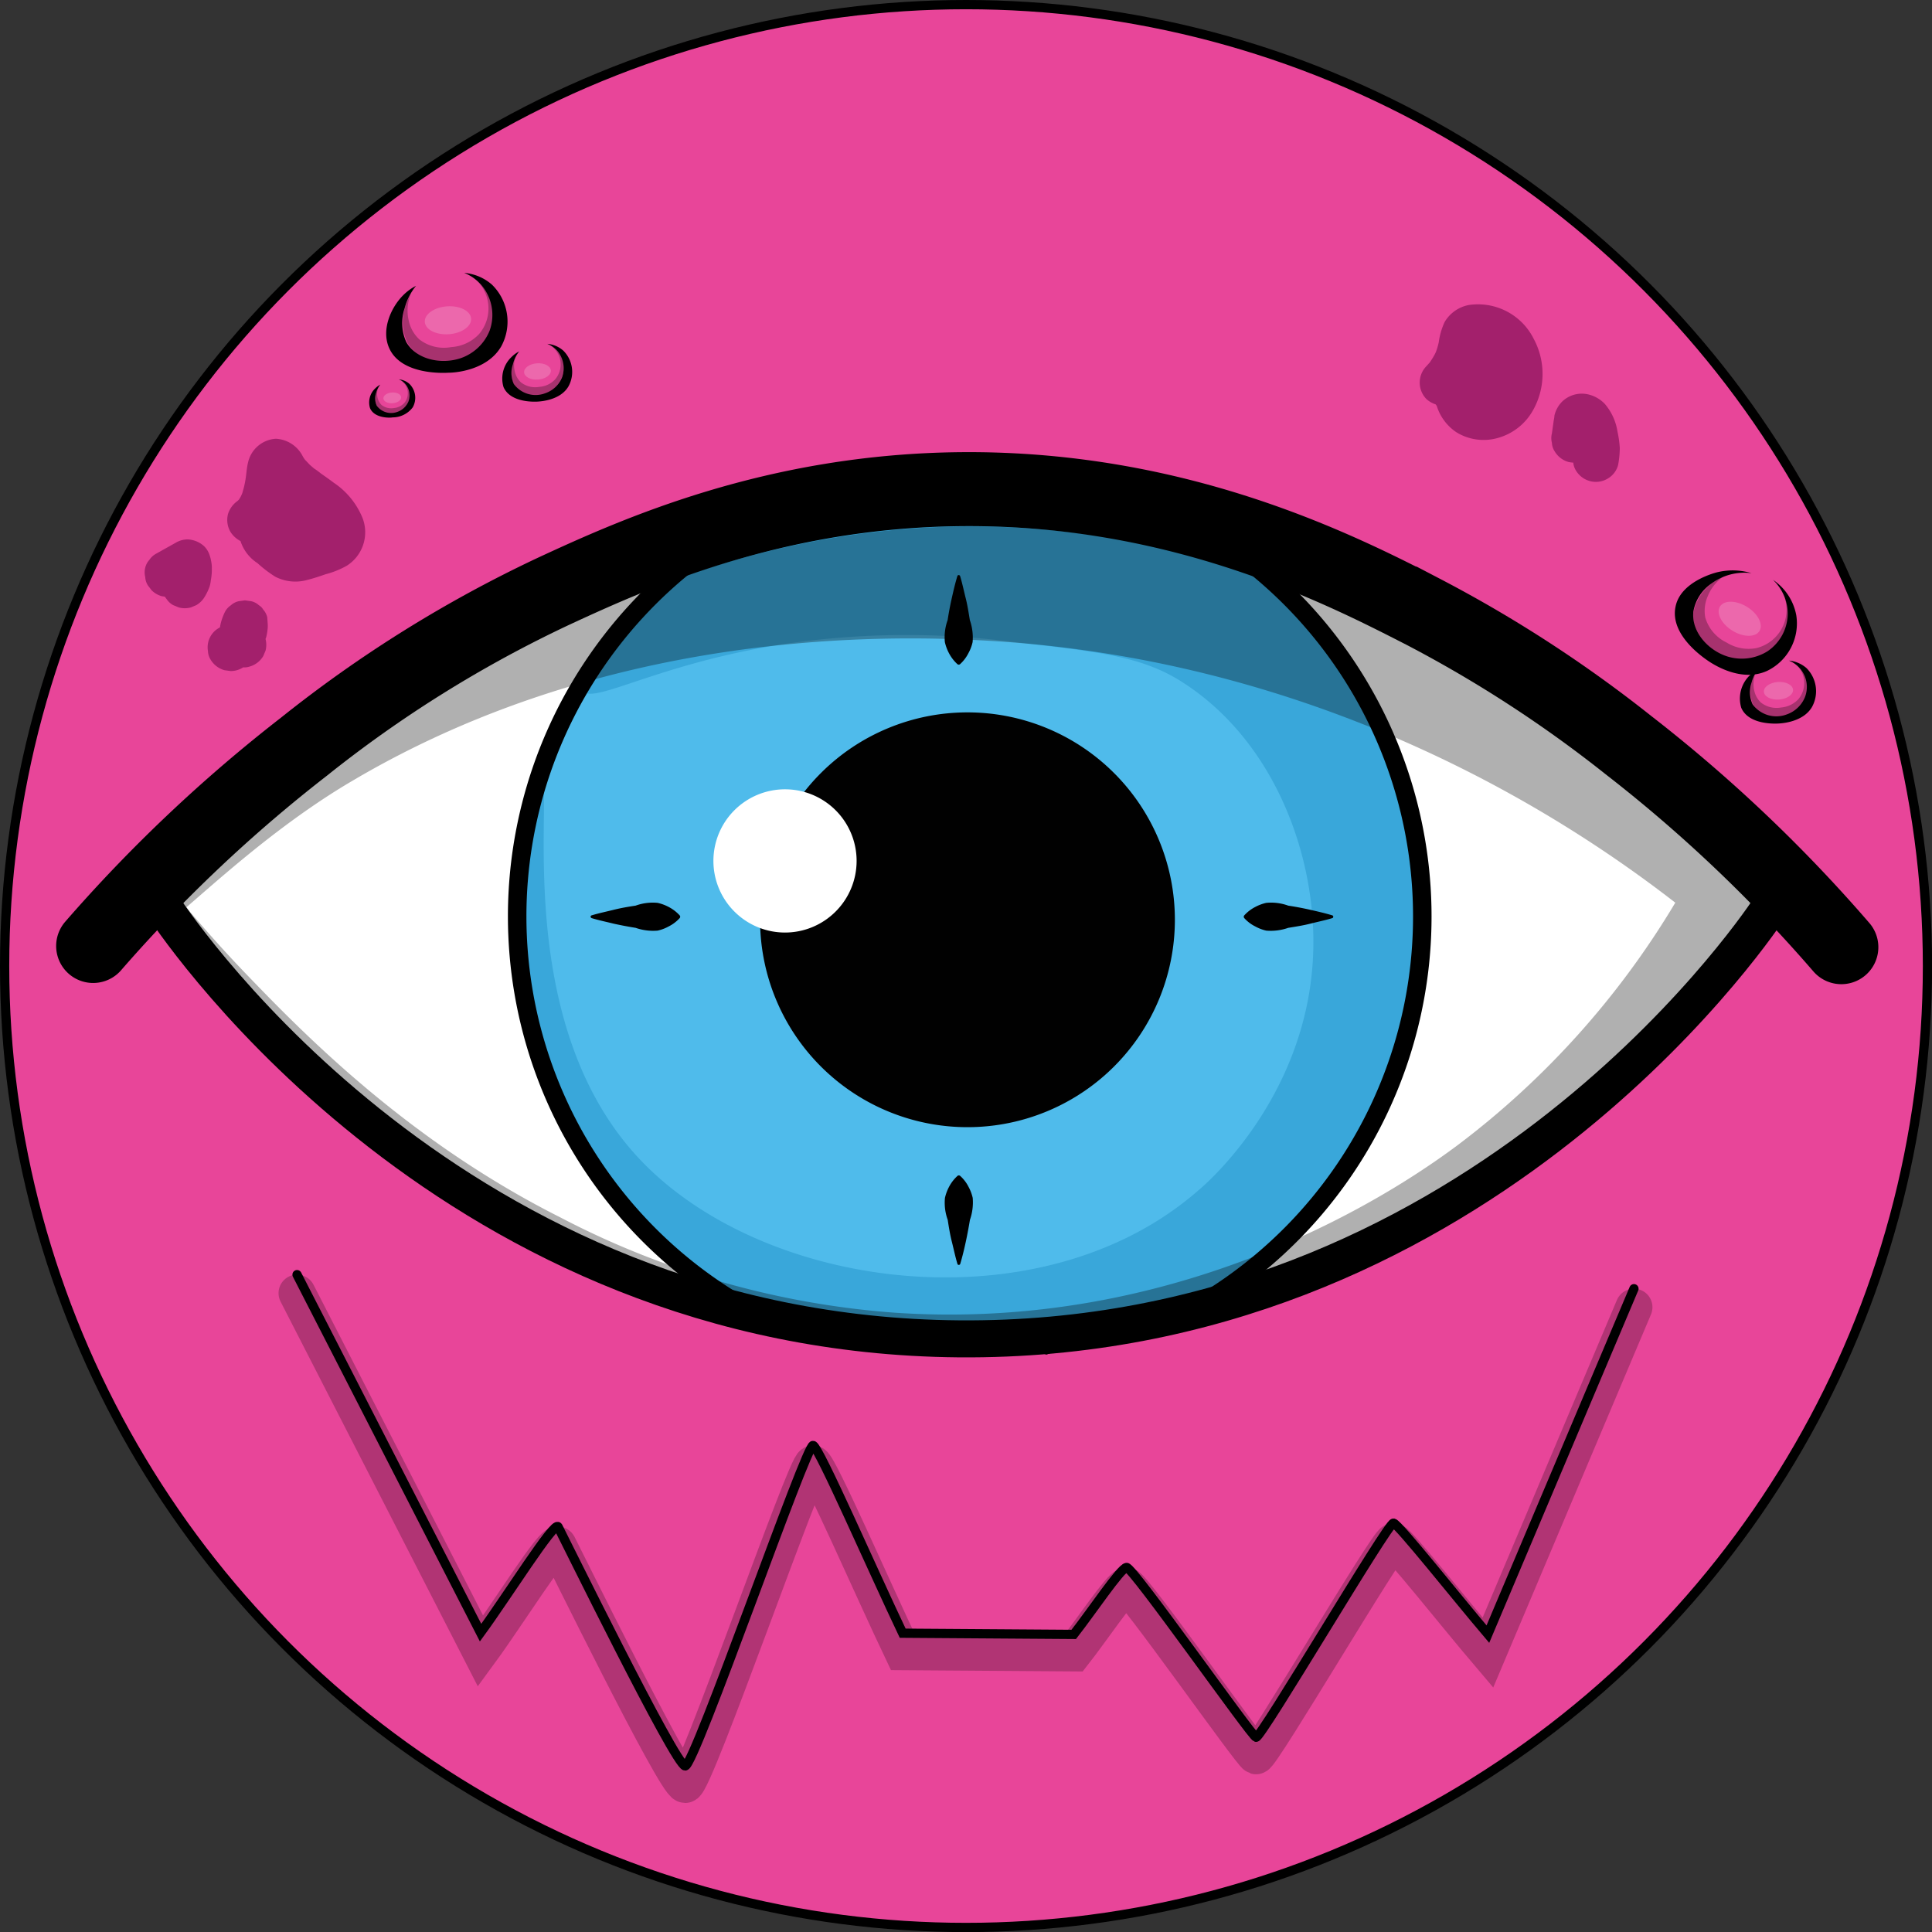 <!--
  - Copyright 2022 Alexandre Gomes Pereira
  -
  - Licensed under the Apache License, Version 2.0 (the "License");
  - you may not use this file except in compliance with the License.
  - You may obtain a copy of the License at
  -
  -  http://www.apache.org/licenses/LICENSE-2.0
  -
  - Unless required by applicable law or agreed to in writing, software
  - distributed under the License is distributed on an "AS IS" BASIS,
  - WITHOUT WARRANTIES OR CONDITIONS OF ANY KIND, either express or implied.
  - See the License for the specific language governing permissions and
  - limitations under the License.
  -->

<svg xmlns="http://www.w3.org/2000/svg" viewBox="0 0 208.85 208.85"><rect x="0" y="0" width="208.85" height="208.85" fill="#333333" stroke="none"/><defs><style>.cls-1{fill:#e84599;}.cls-1,.cls-11,.cls-5,.cls-7,.cls-8,.cls-9{stroke:#000;stroke-miterlimit:10;}.cls-14,.cls-2{fill:#fff;}.cls-3{fill:#4fbbeb;}.cls-4{fill:#0073ae;}.cls-13,.cls-4{opacity:0.28;}.cls-11,.cls-5,.cls-7,.cls-8,.cls-9{fill:none;}.cls-5{stroke-width:2px;}.cls-6{fill:#010101;}.cls-11,.cls-7,.cls-9{stroke-linecap:round;}.cls-7{stroke-width:8px;}.cls-11,.cls-8{stroke-width:4px;}.cls-10{opacity:0.24;}.cls-12{fill:#a3206c;}.cls-14{opacity:0.19;}.cls-15{opacity:0.31;}</style></defs><g id="Layer_4" data-name="Layer 4"><circle class="cls-1" cx="104.43" cy="104.43" r="103.93"/></g><g id="Layer_1" data-name="Layer 1"><path class="cls-2" d="M231.62,346a110,110,0,0,1,39.6-29.86,119.26,119.26,0,0,1,99.12,2.13A105.79,105.79,0,0,1,404.47,346a84.88,84.88,0,0,1-15.35,19.49c-26.71,25.21-62.05,25.44-71.07,25.49-11.32.08-37.56-.12-61.82-17.75A89.5,89.5,0,0,1,231.62,346Z" transform="translate(-213.21 -249.27)"/><path class="cls-3" d="M317.79,299.82a48.72,48.72,0,0,0-20.68,92.91h.07a5,5,0,0,1,2.28.51l.56-.09s.29,0,.58,0a5.31,5.31,0,0,1,1.49.21,4.92,4.92,0,0,1,2.3.65l.21,0h1.68a4.72,4.72,0,0,1,1.36.21,6,6,0,0,1,.61-.08,4.72,4.72,0,0,1,2.38.61,90.41,90.41,0,0,0,11.87,0c4-.44,8.26-1.13,12.4-1.38.09-.05.15-.12.24-.17a5.77,5.77,0,0,1,3.63-.56,48.73,48.73,0,0,0-21-92.78Z" transform="translate(-213.21 -249.27)"/><path class="cls-4" d="M355.18,351.79c.22-10.6-4.53-22.85-14.51-29-4.23-2.59-8.84-3.08-18-4.13a89.44,89.44,0,0,0-24.81.25c-13.62,2.11-20.65,6.64-21.64,5-1.12-1.83,6.4-10.3,16.07-15.48,14.36-7.71,39.65-11.37,57.68,3.87,15.32,13,16.53,31.43,16.66,34.12,0,.46.06,1.18.07,2.12.07,5-.63,19.87-11.7,31.69a44.2,44.2,0,0,1-19.5,11.82c-8.45,2.71-15.41,2.38-21.28,2.05-8.54-.48-15.94-.89-23.58-5.25-14.27-8.16-18.43-23.86-19.64-28.42-3.76-14.19-.84-27.51.54-27.53,1.92,0-3.63,26.15,10.68,41.53,13.46,14.45,43.57,18.4,60.58,3.48C344.26,376.69,354.87,367.09,355.18,351.79Z" transform="translate(-213.21 -249.27)"/><path class="cls-5" d="M318,299.62a48.71,48.71,0,0,0-23.15,91.66c3.91.42,7.57,2,11.54,2.09a21.31,21.31,0,0,1,6.54,1,2.77,2.77,0,0,1,.94-.06,12.29,12.29,0,0,1,2,.37,7.12,7.12,0,0,1,1.86-.5,9.11,9.11,0,0,1,3.66.3l.3-.12a4.92,4.92,0,0,1,2.89.08,4.84,4.84,0,0,1,1.73.21,5.44,5.44,0,0,1,1.62-.34,3.59,3.59,0,0,1,.72.05,78.08,78.08,0,0,0,9.3-2.19,5.23,5.23,0,0,1,1.89-.16A48.72,48.72,0,0,0,318,299.62Z" transform="translate(-213.21 -249.27)"/><path d="M277.17,348.22c.79-.24,1.58-.4,2.38-.6s1.58-.33,2.37-.45a5.45,5.45,0,0,1,2.38-.3,4.79,4.79,0,0,1,1.19.44,4.29,4.29,0,0,1,1.19.91.22.22,0,0,1,0,.3,4.06,4.06,0,0,1-1.19.9,4.46,4.46,0,0,1-1.19.45,5.77,5.77,0,0,1-2.38-.3q-1.19-.19-2.37-.45c-.8-.2-1.59-.36-2.38-.6a.17.17,0,0,1-.11-.2A.16.16,0,0,1,277.17,348.22Z" transform="translate(-213.21 -249.27)"/><path d="M316.71,385.9c-.24-.8-.4-1.59-.6-2.38s-.33-1.59-.45-2.38a5.42,5.42,0,0,1-.3-2.38,4.93,4.93,0,0,1,.44-1.19,4.26,4.26,0,0,1,.91-1.18.22.22,0,0,1,.3,0,4,4,0,0,1,.9,1.18,4.59,4.59,0,0,1,.45,1.19,5.73,5.73,0,0,1-.3,2.38c-.13.79-.28,1.59-.45,2.38s-.36,1.58-.6,2.38a.16.16,0,0,1-.2.1A.14.14,0,0,1,316.71,385.9Z" transform="translate(-213.21 -249.27)"/><path d="M357.23,348.52c-.79.24-1.59.4-2.38.6s-1.59.32-2.38.45a5.73,5.73,0,0,1-2.38.3,4.4,4.4,0,0,1-1.18-.45,3.94,3.94,0,0,1-1.19-.9.22.22,0,0,1,0-.3,4.15,4.15,0,0,1,1.19-.91,4.72,4.72,0,0,1,1.18-.44,5.42,5.42,0,0,1,2.38.3c.79.12,1.59.27,2.38.45s1.59.36,2.38.6a.15.15,0,0,1,.1.19A.14.14,0,0,1,357.23,348.52Z" transform="translate(-213.21 -249.27)"/><path d="M317,311.55c.24.79.4,1.58.6,2.37s.32,1.59.45,2.38a5.77,5.77,0,0,1,.3,2.38,4.46,4.46,0,0,1-.45,1.19,4.06,4.06,0,0,1-.9,1.19.22.22,0,0,1-.3,0,4.29,4.29,0,0,1-.91-1.19,4.79,4.79,0,0,1-.44-1.19,5.45,5.45,0,0,1,.3-2.38c.12-.79.27-1.58.45-2.38s.36-1.58.6-2.37a.15.15,0,0,1,.19-.11A.17.17,0,0,1,317,311.55Z" transform="translate(-213.21 -249.27)"/><path class="cls-6" d="M333.65,364.55a22.42,22.42,0,1,0-31.71,0A22.42,22.42,0,0,0,333.65,364.55Z" transform="translate(-213.21 -249.27)"/><path class="cls-2" d="M303.54,347.81a7.74,7.74,0,1,0-10.94,0A7.73,7.73,0,0,0,303.54,347.81Z" transform="translate(-213.21 -249.27)"/><path class="cls-7" d="M223.28,351.53A161.29,161.29,0,0,1,246.05,330,135.48,135.48,0,0,1,273,313.21c8.88-4.12,23.9-10.88,44.13-11.06,23.66-.21,41.06,8.71,49.94,13.26a139.06,139.06,0,0,1,22.19,14.42,160,160,0,0,1,23,21.83" transform="translate(-213.21 -249.27)"/><path class="cls-8" d="M230.8,347.18c2.32,3.51,31.75,46.36,86.06,46.82,55.2.46,85.45-43.29,87.61-46.54" transform="translate(-213.21 -249.27)"/><path class="cls-9" d="M245.32,387.06q9.93,19.35,19.84,38.7c2.8-3.82,8-12.13,8.38-11.44s12.71,25.85,13.74,25.85,13.14-34.95,13.83-34.65,6.45,13.53,9.68,20.3l18.49.13c1.9-2.42,5.06-7.15,5.71-7.24s13.48,18.2,14,18.36,14.3-23.28,14.86-23.15,6.8,8,10.2,12q7.89-18.68,15.79-37.34" transform="translate(-213.21 -249.27)"/><g class="cls-10"><path class="cls-11" d="M245.32,389.06q9.93,19.35,19.84,38.7c2.8-3.82,8-12.13,8.38-11.44s12.71,25.85,13.74,25.85,13.14-34.95,13.83-34.65,6.45,13.53,9.68,20.3l18.49.13c1.9-2.42,5.06-7.15,5.71-7.24s13.48,18.2,14,18.36,14.3-23.28,14.86-23.15,6.8,8,10.2,12q7.89-18.68,15.79-37.34" transform="translate(-213.21 -249.27)"/></g></g><g id="Layer_3" data-name="Layer 3"><path class="cls-12" d="M388.06,295.92a6,6,0,0,0-1.38-3,3.64,3.64,0,0,0-1.72-1,3.06,3.06,0,0,0-2.92.8,3.19,3.19,0,0,0-.8,1.49c0,.19-.05.38-.08.57l-.19,1.35a2,2,0,0,0,0,1,1.86,1.86,0,0,0,.3.93,2.53,2.53,0,0,0,1.49,1.15,3.09,3.09,0,0,0,.52.07,2,2,0,0,0,.28.84,2.54,2.54,0,0,0,1.5,1.15,2.47,2.47,0,0,0,1.92-.25,2.41,2.41,0,0,0,1.15-1.49,10.43,10.43,0,0,0,.18-1.84A11.58,11.58,0,0,0,388.06,295.92Z" transform="translate(-213.21 -249.27)"/><path class="cls-12" d="M379,285.89a6.73,6.73,0,0,0-7-3.65,3.86,3.86,0,0,0-2.63,1.85,7.57,7.57,0,0,0-.63,2.18,7.61,7.61,0,0,1-.29,1,3.54,3.54,0,0,1-.16.34c-.16.3-.34.57-.52.84l-.37.41a2.54,2.54,0,0,0,0,3.54,2.7,2.7,0,0,0,1,.58l.12.16a5.34,5.34,0,0,0,2.1,2.84,5.61,5.61,0,0,0,4.45.65,6.28,6.28,0,0,0,3.7-2.74A8,8,0,0,0,379,285.89Z" transform="translate(-213.21 -249.27)"/><path class="cls-12" d="M373.31,291.38v0C373.28,291.41,373.27,291.43,373.31,291.38Z" transform="translate(-213.21 -249.27)"/><path d="M403.3,321.57a3.43,3.43,0,0,0-.86.63,3.49,3.49,0,0,0-1,3.58c.81,1.89,3.76,1.72,4.07,1.7s2.63-.15,3.58-1.79a3.53,3.53,0,0,0-.61-4.21,3.36,3.36,0,0,0-1.89-.8,3.06,3.06,0,0,1,1.74,3.94,3.3,3.3,0,0,1-2,1.89,3.18,3.18,0,0,1-3.66-1.1,3.11,3.11,0,0,1-.12-2.32A4.19,4.19,0,0,1,403.3,321.57Z" transform="translate(-213.21 -249.27)"/><path class="cls-13" d="M403,322.05a4.65,4.65,0,0,0-.26.54,3.38,3.38,0,0,0,0,2.87,3,3,0,0,0,2.69,1.38,3.34,3.34,0,0,0,2.52-1.43,3.29,3.29,0,0,0,.15-3.75,2.38,2.38,0,0,0-.92-.69,2.67,2.67,0,0,1,.92,1.25,2.72,2.72,0,0,1-.49,2.64,2.88,2.88,0,0,1-1.86.89,2.74,2.74,0,0,1-2.18-.53,2.5,2.5,0,0,1-.72-1.27A3.06,3.06,0,0,1,403,322.05Z" transform="translate(-213.21 -249.27)"/><ellipse class="cls-14" cx="405.49" cy="323.91" rx="1.58" ry="0.95" transform="translate(-235.77 -218.82) rotate(-4.18)"/><path d="M402.55,311.23a7.1,7.1,0,0,0-3.62-.12c-.29.06-4,1-4.58,3.68-.72,3.18,3.22,5.72,3.63,6,.6.39,3.52,2.25,6.26,1a5.7,5.7,0,0,0,3.15-6,5.92,5.92,0,0,0-2.52-3.84,5.14,5.14,0,0,1,1.58,3.25,4.94,4.94,0,0,1-2.17,4.47,5.23,5.23,0,0,1-4.35.56c-2-.63-3.89-2.6-3.67-4.82a4.63,4.63,0,0,1,2-3.09A6,6,0,0,1,402.55,311.23Z" transform="translate(-213.21 -249.27)"/><path class="cls-13" d="M399.77,311.43a5.15,5.15,0,0,0-.84.45,5.37,5.37,0,0,0-2.68,3.68,4.74,4.74,0,0,0,2.18,4.28,5.33,5.33,0,0,0,4.57.51c1.95-.67,3.78-2.59,3.68-4.68a3.77,3.77,0,0,0-.53-1.74,4.27,4.27,0,0,1-3.08,5.4,4.49,4.49,0,0,1-3.21-.6,4.36,4.36,0,0,1-2.31-2.71,3.93,3.93,0,0,1,.27-2.3A4.68,4.68,0,0,1,399.77,311.43Z" transform="translate(-213.21 -249.27)"/><ellipse class="cls-14" cx="401.27" cy="316.15" rx="1.51" ry="2.51" transform="translate(-291.99 241.58) rotate(-58.23)"/><path d="M258.18,280.17a5.44,5.44,0,0,0-1.37,1c-1.29,1.27-2.41,3.68-1.55,5.68,1.28,3,6,2.74,6.45,2.71.71,0,4.17-.25,5.68-2.84a5.59,5.59,0,0,0-1-6.68,5.2,5.2,0,0,0-3-1.27,4.78,4.78,0,0,1,1.88,1.34,5,5,0,0,1,.87,4.9,5.19,5.19,0,0,1-3.19,3c-2,.65-4.68.18-5.81-1.74a5,5,0,0,1-.19-3.68A6.55,6.55,0,0,1,258.18,280.17Z" transform="translate(-213.21 -249.27)"/><path class="cls-13" d="M257.67,280.93a6.46,6.46,0,0,0-.41.86,5.37,5.37,0,0,0,0,4.56,4.74,4.74,0,0,0,4.27,2.18,5.3,5.3,0,0,0,4-2.27c1.19-1.69,1.54-4.31.24-5.95a3.74,3.74,0,0,0-1.46-1.1,4.26,4.26,0,0,1,.68,6.18,4.49,4.49,0,0,1-3,1.4,4.33,4.33,0,0,1-3.46-.84,3.84,3.84,0,0,1-1.13-2A4.74,4.74,0,0,1,257.67,280.93Z" transform="translate(-213.21 -249.27)"/><ellipse class="cls-14" cx="261.66" cy="283.87" rx="2.51" ry="1.51" transform="translate(-233.23 -229.42) rotate(-4.18)"/><path d="M269.33,287.26a3.06,3.06,0,0,0-.79.57,3.21,3.21,0,0,0-.9,3.28c.75,1.74,3.45,1.59,3.73,1.57s2.42-.14,3.29-1.64a3.24,3.24,0,0,0-.56-3.87,3,3,0,0,0-1.73-.73,2.94,2.94,0,0,1,1.1.77,2.91,2.91,0,0,1,.5,2.84,3,3,0,0,1-1.85,1.74,2.92,2.92,0,0,1-3.36-1,2.86,2.86,0,0,1-.11-2.13A3.72,3.72,0,0,1,269.33,287.26Z" transform="translate(-213.21 -249.27)"/><path class="cls-13" d="M269,287.7a2.79,2.79,0,0,0-.24.49,3.09,3.09,0,0,0,0,2.64,2.72,2.72,0,0,0,2.47,1.26,3.08,3.08,0,0,0,2.31-1.31,3,3,0,0,0,.14-3.44,2.18,2.18,0,0,0-.84-.64,2.58,2.58,0,0,1,.84,1.15,2.49,2.49,0,0,1-.45,2.42,2.59,2.59,0,0,1-1.71.82,2.51,2.51,0,0,1-2-.49,2.28,2.28,0,0,1-.66-1.17A2.71,2.71,0,0,1,269,287.7Z" transform="translate(-213.21 -249.27)"/><ellipse class="cls-14" cx="271.34" cy="289.4" rx="1.45" ry="0.88" transform="translate(-233.61 -228.7) rotate(-4.18)"/><path d="M254.32,290.85a2.18,2.18,0,0,0-.52.38,2.09,2.09,0,0,0-.59,2.16c.49,1.15,2.27,1.05,2.45,1a2.72,2.72,0,0,0,2.17-1.09,2.11,2.11,0,0,0-.37-2.54,2,2,0,0,0-1.14-.48,1.81,1.81,0,0,1,.72.51,1.9,1.9,0,0,1,.33,1.86,2,2,0,0,1-1.22,1.15,1.92,1.92,0,0,1-2.21-.67,1.87,1.87,0,0,1-.07-1.4A2.52,2.52,0,0,1,254.32,290.85Z" transform="translate(-213.21 -249.27)"/><path class="cls-13" d="M254.12,291.14a2.75,2.75,0,0,0-.15.33,2,2,0,0,0,0,1.74,1.8,1.8,0,0,0,1.62.83,2,2,0,0,0,1.52-.87,2,2,0,0,0,.1-2.26,1.44,1.44,0,0,0-.56-.42,1.59,1.59,0,0,1,.56.76,1.65,1.65,0,0,1-.3,1.59,1.75,1.75,0,0,1-1.12.54,1.69,1.69,0,0,1-1.32-.32,1.59,1.59,0,0,1-.44-.77A1.85,1.85,0,0,1,254.12,291.14Z" transform="translate(-213.21 -249.27)"/><ellipse class="cls-14" cx="255.64" cy="292.26" rx="0.96" ry="0.58" transform="translate(-233.86 -229.84) rotate(-4.18)"/><path class="cls-12" d="M236,309.76a2.14,2.14,0,0,0-.09-.34,2.44,2.44,0,0,0-.64-1.11,2.83,2.83,0,0,0-1.77-.73,2.53,2.53,0,0,0-1.26.34l-2.18,1.22a2,2,0,0,0-.7.65,1.89,1.89,0,0,0-.45.85,2,2,0,0,0,0,1,1.8,1.8,0,0,0,.3.93l.39.51a2.5,2.5,0,0,0,1.1.64l.33.05a2.48,2.48,0,0,0,.19.26,2,2,0,0,0,.7.65l.6.25a2.5,2.5,0,0,0,1.33,0l.59-.25a2.5,2.5,0,0,0,.9-.9,6,6,0,0,0,.54-1.14A3.66,3.66,0,0,0,236,312a6.09,6.09,0,0,0,.11-1.28C236.12,310.39,236.07,310.07,236,309.76Z" transform="translate(-213.21 -249.27)"/><path class="cls-12" d="M242.1,316a1.94,1.94,0,0,0-.45-.85,1.21,1.21,0,0,0-.45-.45,1.78,1.78,0,0,0-.85-.44l-.66-.09-.67.09a1.83,1.83,0,0,0-.85.44,1.91,1.91,0,0,0-.64.71,6.42,6.42,0,0,0-.43,1.13,5.17,5.17,0,0,0-.11.54l-.11.07a2.4,2.4,0,0,0-1.19,2.5,1.85,1.85,0,0,0,.29.93,2.53,2.53,0,0,0,1.5,1.14l.66.09a2.43,2.43,0,0,0,1.26-.34l.1-.06a1.76,1.76,0,0,0,.68-.08,2.51,2.51,0,0,0,1.49-1.14l.25-.6a2.56,2.56,0,0,0,0-1.23c0-.07.05-.14.07-.22a6.23,6.23,0,0,0,.16-1,3.17,3.17,0,0,0,0-.43Z" transform="translate(-213.21 -249.27)"/><path class="cls-12" d="M248,306.14h0S248,306.1,248,306.14Z" transform="translate(-213.21 -249.27)"/><path class="cls-12" d="M252.39,305.24a8.39,8.39,0,0,0-3.12-3.8c-.46-.35-.93-.68-1.39-1a7.17,7.17,0,0,0-.71-.52l0,0-.41-.35c-.2-.19-.38-.4-.58-.6h0c-.08-.11-.16-.23-.23-.35a3.45,3.45,0,0,0-2.92-1.92,3.28,3.28,0,0,0-3,2.54c-.16.62-.18,1.29-.29,1.92-.05.3-.11.59-.19.89l-.12.43c0,.07-.17.41-.15.39-.07.13-.15.26-.23.39s-.64.51-.05.09h0a2.71,2.71,0,0,0-1.14,1.48,2.55,2.55,0,0,0,.26,1.93,2.83,2.83,0,0,0,1.09,1,4.46,4.46,0,0,0,1.84,2.39,12.94,12.94,0,0,0,1.93,1.47,4.74,4.74,0,0,0,3.45.34c.69-.17,1.36-.4,2-.62a9.47,9.47,0,0,0,2.26-.91A4.28,4.28,0,0,0,252.39,305.24Z" transform="translate(-213.21 -249.27)"/><polygon class="cls-12" points="34.82 56.83 34.82 56.83 34.82 56.83 34.82 56.83"/></g><g id="Shadow"><g class="cls-15"><path d="M231.62,348.56c-.41-.46,7.34-8.73,17-16.26a127.47,127.47,0,0,1,32.17-18.43c8.09-3.09,21.21-7.95,38.91-7.69A97.73,97.73,0,0,1,348.11,311c12.4,4,20.74,9.43,28.69,14.66a160.12,160.12,0,0,1,26.58,22c-3.19,4.63-31.41,44.17-81.08,46.27-38.47,1.62-66.22-20.22-75.6-28.63a107.22,107.22,0,0,1-15.08-16.71l1.74-1.22c1.54,1.84,3.79,4.42,6.63,7.37,6.17,6.4,17.38,17.87,33.77,26.12a92.6,92.6,0,0,0,36.13,10.31c32.9,2.25,56.37-14.73,61-18.19a91.6,91.6,0,0,0,23.42-26.13c-10.32-8-36.23-25.84-73.36-28.26-11.29-.73-41.57-1.52-69.67,15.1C240.84,339.81,232.05,349.05,231.62,348.56Z" transform="translate(-213.21 -249.27)"/></g></g></svg>